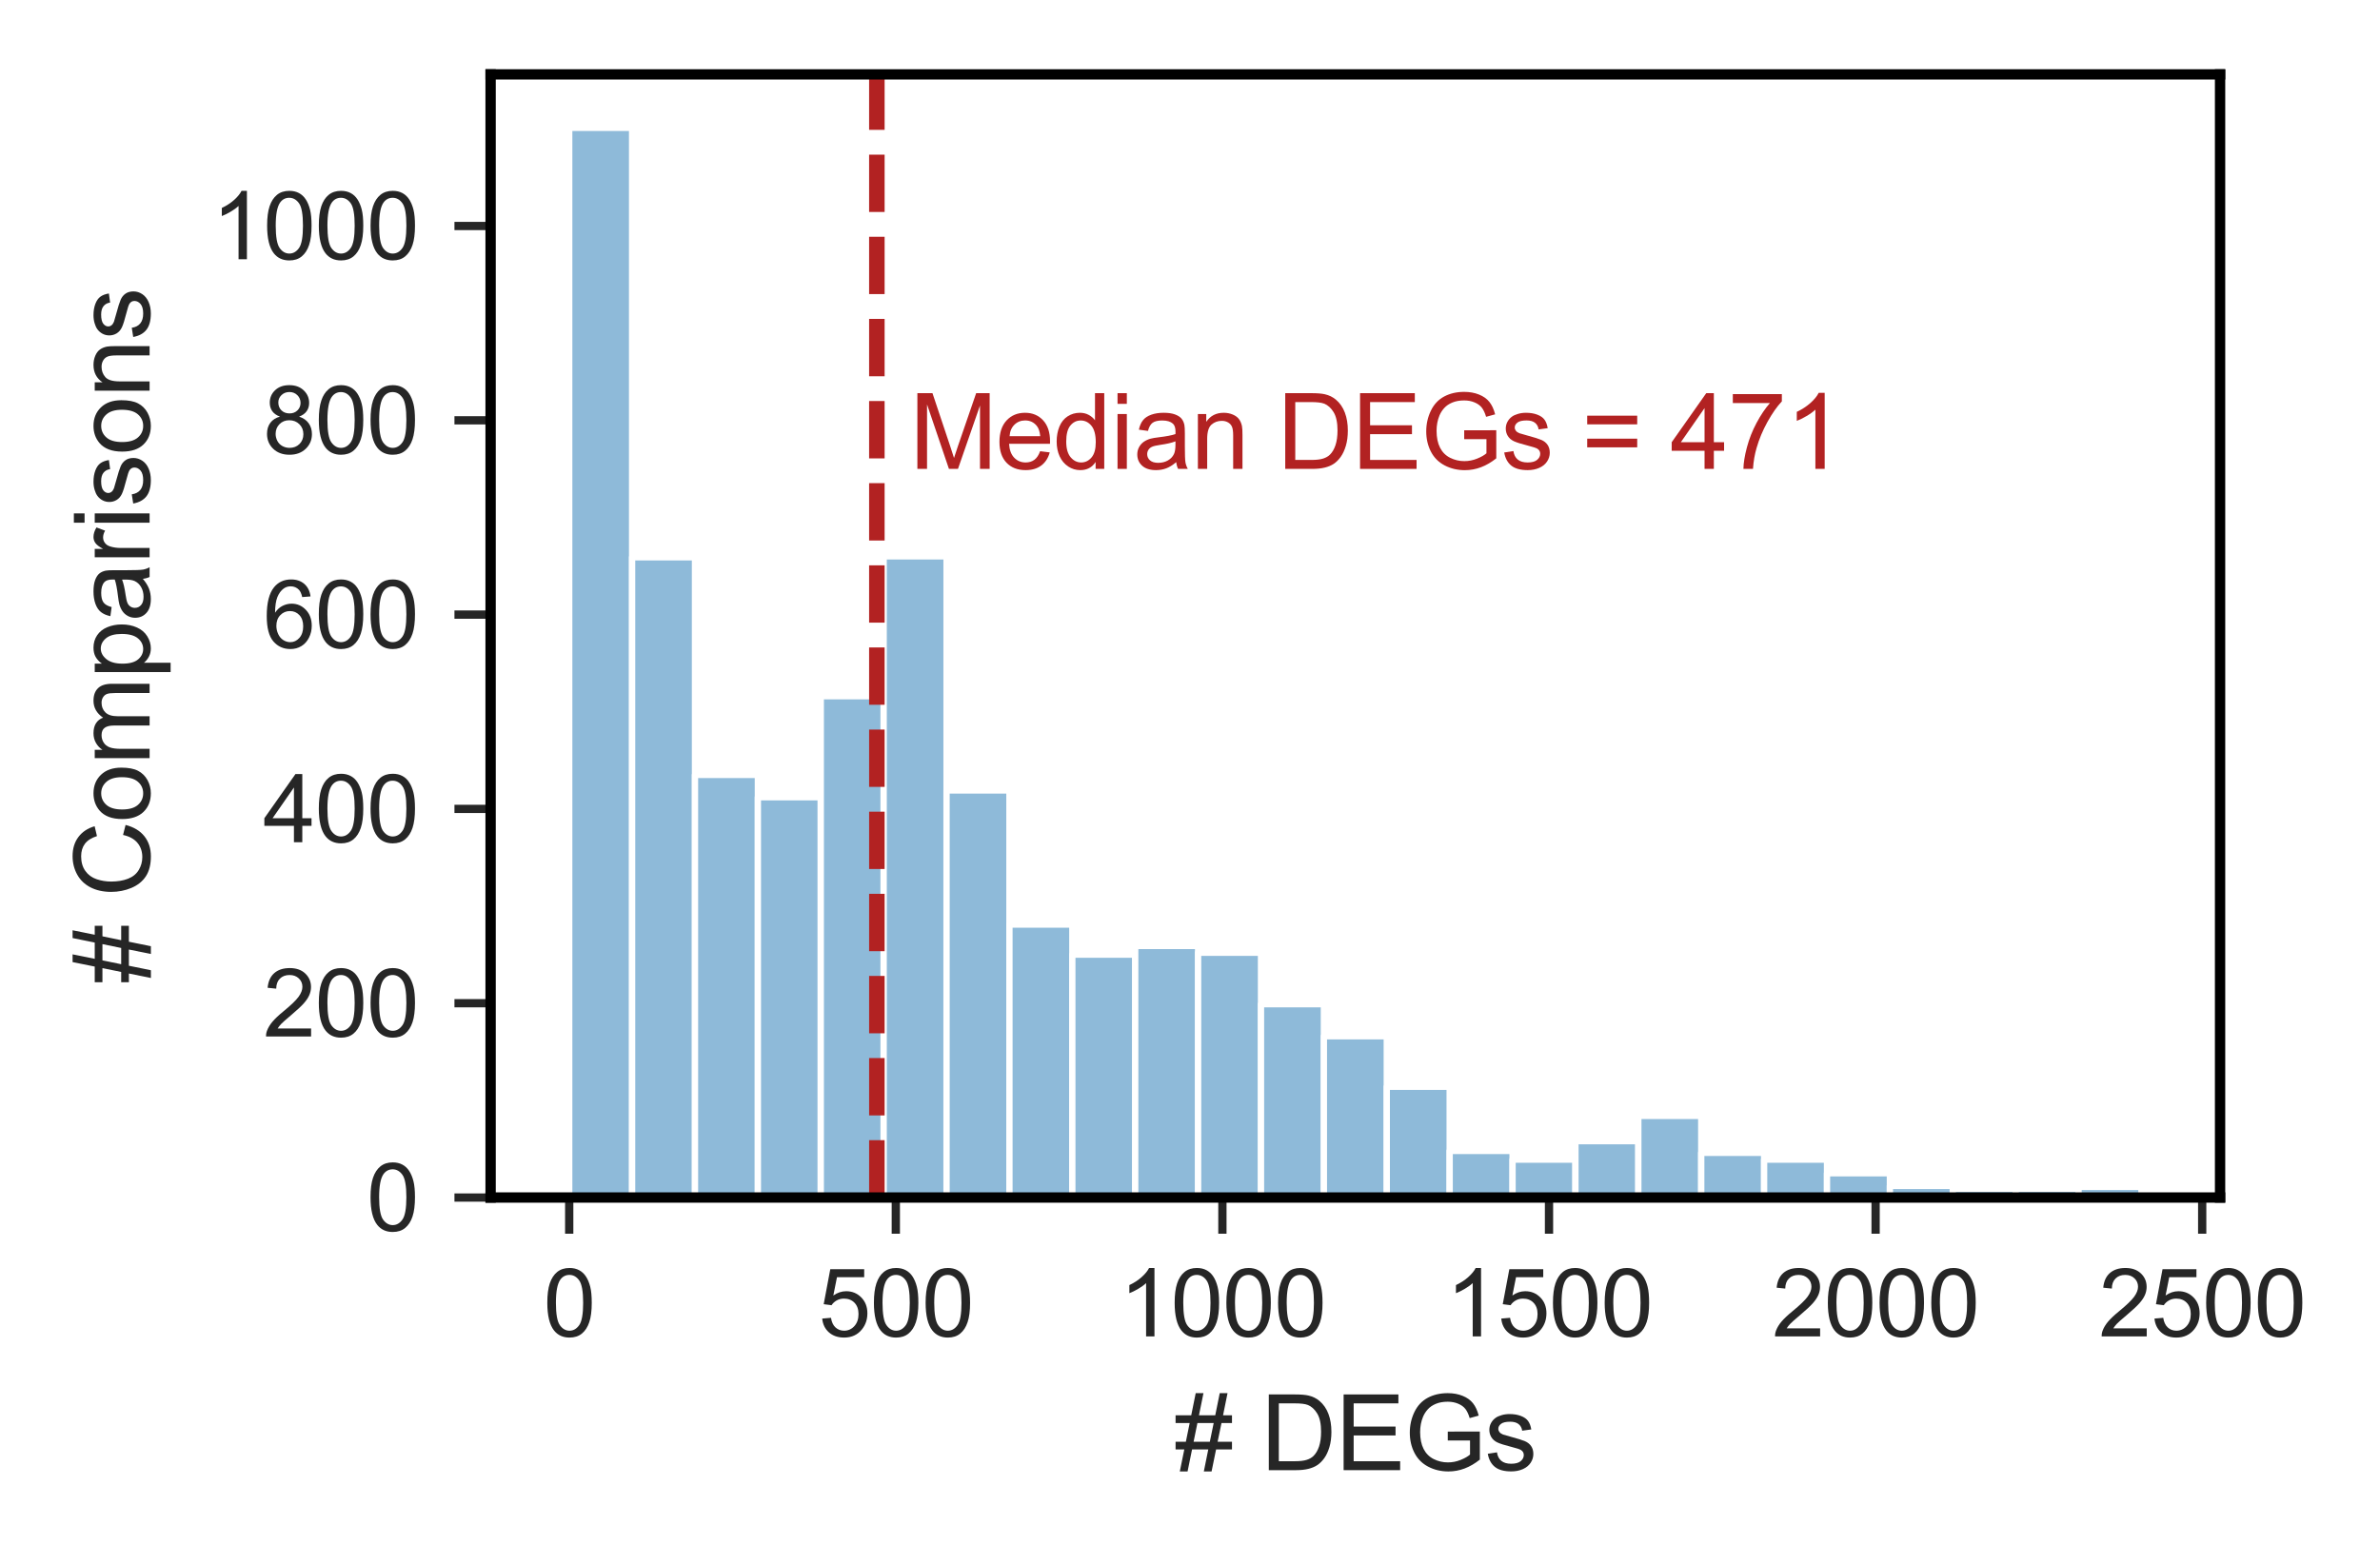 <?xml version="1.0" encoding="utf-8" standalone="no"?>
<!DOCTYPE svg PUBLIC "-//W3C//DTD SVG 1.1//EN"
  "http://www.w3.org/Graphics/SVG/1.1/DTD/svg11.dtd">
<svg xmlns:xlink="http://www.w3.org/1999/xlink" width="230.367pt" height="151.496pt" viewBox="0 0 230.367 151.496" xmlns="http://www.w3.org/2000/svg" version="1.1">
 <defs>
  <style type="text/css">*{stroke-linejoin: round; stroke-linecap: butt}</style>
 </defs>
 <g id="figure_1">
  <g id="patch_1">
   <path d="M 0 151.496 
L 230.367 151.496 
L 230.367 0 
L 0 0 
z
" style="fill: #ffffff"/>
  </g>
  <g id="axes_1">
   <g id="patch_2">
    <path d="M 47.487 115.92 
L 214.887 115.92 
L 214.887 7.2 
L 47.487 7.2 
z
" style="fill: #ffffff"/>
   </g>
   <g id="matplotlib.axis_1">
    <g id="xtick_1">
     <g id="line2d_1">
      <defs>
       <path id="mf236bd29d8" d="M 0 0 
L 0 3.5 
" style="stroke: #262626; stroke-width: 0.8"/>
      </defs>
      <g>
       <use xlink:href="#mf236bd29d8" x="55.096" y="115.92" style="fill: #262626; stroke: #262626; stroke-width: 0.8"/>
      </g>
     </g>
     <g id="text_1">
      <!-- 0 -->
      <g style="fill: #262626" transform="translate(52.593 129.362)scale(0.09 -0.09)">
       <defs>
        <path id="ArialMT-30" d="M 266 2259 
Q 266 3072 433 3567 
Q 600 4063 929 4331 
Q 1259 4600 1759 4600 
Q 2128 4600 2406 4451 
Q 2684 4303 2865 4023 
Q 3047 3744 3150 3342 
Q 3253 2941 3253 2259 
Q 3253 1453 3087 958 
Q 2922 463 2592 192 
Q 2263 -78 1759 -78 
Q 1097 -78 719 397 
Q 266 969 266 2259 
z
M 844 2259 
Q 844 1131 1108 757 
Q 1372 384 1759 384 
Q 2147 384 2411 759 
Q 2675 1134 2675 2259 
Q 2675 3391 2411 3762 
Q 2147 4134 1753 4134 
Q 1366 4134 1134 3806 
Q 844 3388 844 2259 
z
" transform="scale(0.016)"/>
       </defs>
       <use xlink:href="#ArialMT-30"/>
      </g>
     </g>
    </g>
    <g id="xtick_2">
     <g id="line2d_2">
      <g>
       <use xlink:href="#mf236bd29d8" x="86.708" y="115.92" style="fill: #262626; stroke: #262626; stroke-width: 0.8"/>
      </g>
     </g>
     <g id="text_2">
      <!-- 500 -->
      <g style="fill: #262626" transform="translate(79.201 129.362)scale(0.09 -0.09)">
       <defs>
        <path id="ArialMT-35" d="M 266 1200 
L 856 1250 
Q 922 819 1161 601 
Q 1400 384 1738 384 
Q 2144 384 2425 690 
Q 2706 997 2706 1503 
Q 2706 1984 2436 2262 
Q 2166 2541 1728 2541 
Q 1456 2541 1237 2417 
Q 1019 2294 894 2097 
L 366 2166 
L 809 4519 
L 3088 4519 
L 3088 3981 
L 1259 3981 
L 1013 2750 
Q 1425 3038 1878 3038 
Q 2478 3038 2890 2622 
Q 3303 2206 3303 1553 
Q 3303 931 2941 478 
Q 2500 -78 1738 -78 
Q 1113 -78 717 272 
Q 322 622 266 1200 
z
" transform="scale(0.016)"/>
       </defs>
       <use xlink:href="#ArialMT-35"/>
       <use xlink:href="#ArialMT-30" x="55.615"/>
       <use xlink:href="#ArialMT-30" x="111.23"/>
      </g>
     </g>
    </g>
    <g id="xtick_3">
     <g id="line2d_3">
      <g>
       <use xlink:href="#mf236bd29d8" x="118.32" y="115.92" style="fill: #262626; stroke: #262626; stroke-width: 0.8"/>
      </g>
     </g>
     <g id="text_3">
      <!-- 1000 -->
      <g style="fill: #262626" transform="translate(108.311 129.362)scale(0.09 -0.09)">
       <defs>
        <path id="ArialMT-31" d="M 2384 0 
L 1822 0 
L 1822 3584 
Q 1619 3391 1289 3197 
Q 959 3003 697 2906 
L 697 3450 
Q 1169 3672 1522 3987 
Q 1875 4303 2022 4600 
L 2384 4600 
L 2384 0 
z
" transform="scale(0.016)"/>
       </defs>
       <use xlink:href="#ArialMT-31"/>
       <use xlink:href="#ArialMT-30" x="55.615"/>
       <use xlink:href="#ArialMT-30" x="111.23"/>
       <use xlink:href="#ArialMT-30" x="166.846"/>
      </g>
     </g>
    </g>
    <g id="xtick_4">
     <g id="line2d_4">
      <g>
       <use xlink:href="#mf236bd29d8" x="149.933" y="115.92" style="fill: #262626; stroke: #262626; stroke-width: 0.8"/>
      </g>
     </g>
     <g id="text_4">
      <!-- 1500 -->
      <g style="fill: #262626" transform="translate(139.923 129.362)scale(0.09 -0.09)">
       <use xlink:href="#ArialMT-31"/>
       <use xlink:href="#ArialMT-35" x="55.615"/>
       <use xlink:href="#ArialMT-30" x="111.23"/>
       <use xlink:href="#ArialMT-30" x="166.846"/>
      </g>
     </g>
    </g>
    <g id="xtick_5">
     <g id="line2d_5">
      <g>
       <use xlink:href="#mf236bd29d8" x="181.545" y="115.92" style="fill: #262626; stroke: #262626; stroke-width: 0.8"/>
      </g>
     </g>
     <g id="text_5">
      <!-- 2000 -->
      <g style="fill: #262626" transform="translate(171.535 129.362)scale(0.09 -0.09)">
       <defs>
        <path id="ArialMT-32" d="M 3222 541 
L 3222 0 
L 194 0 
Q 188 203 259 391 
Q 375 700 629 1000 
Q 884 1300 1366 1694 
Q 2113 2306 2375 2664 
Q 2638 3022 2638 3341 
Q 2638 3675 2398 3904 
Q 2159 4134 1775 4134 
Q 1369 4134 1125 3890 
Q 881 3647 878 3216 
L 300 3275 
Q 359 3922 746 4261 
Q 1134 4600 1788 4600 
Q 2447 4600 2831 4234 
Q 3216 3869 3216 3328 
Q 3216 3053 3103 2787 
Q 2991 2522 2730 2228 
Q 2469 1934 1863 1422 
Q 1356 997 1212 845 
Q 1069 694 975 541 
L 3222 541 
z
" transform="scale(0.016)"/>
       </defs>
       <use xlink:href="#ArialMT-32"/>
       <use xlink:href="#ArialMT-30" x="55.615"/>
       <use xlink:href="#ArialMT-30" x="111.23"/>
       <use xlink:href="#ArialMT-30" x="166.846"/>
      </g>
     </g>
    </g>
    <g id="xtick_6">
     <g id="line2d_6">
      <g>
       <use xlink:href="#mf236bd29d8" x="213.157" y="115.92" style="fill: #262626; stroke: #262626; stroke-width: 0.8"/>
      </g>
     </g>
     <g id="text_6">
      <!-- 2500 -->
      <g style="fill: #262626" transform="translate(203.148 129.362)scale(0.09 -0.09)">
       <use xlink:href="#ArialMT-32"/>
       <use xlink:href="#ArialMT-35" x="55.615"/>
       <use xlink:href="#ArialMT-30" x="111.23"/>
       <use xlink:href="#ArialMT-30" x="166.846"/>
      </g>
     </g>
    </g>
    <g id="text_7">
     <!-- # DEGs -->
     <g style="fill: #262626" transform="translate(113.682 142.309)scale(0.1 -0.1)">
      <defs>
       <path id="ArialMT-23" d="M 322 -78 
L 594 1253 
L 66 1253 
L 66 1719 
L 688 1719 
L 919 2853 
L 66 2853 
L 66 3319 
L 1013 3319 
L 1284 4659 
L 1753 4659 
L 1481 3319 
L 2466 3319 
L 2738 4659 
L 3209 4659 
L 2938 3319 
L 3478 3319 
L 3478 2853 
L 2844 2853 
L 2609 1719 
L 3478 1719 
L 3478 1253 
L 2516 1253 
L 2244 -78 
L 1775 -78 
L 2044 1253 
L 1063 1253 
L 791 -78 
L 322 -78 
z
M 1156 1719 
L 2138 1719 
L 2372 2853 
L 1388 2853 
L 1156 1719 
z
" transform="scale(0.016)"/>
       <path id="ArialMT-20" transform="scale(0.016)"/>
       <path id="ArialMT-44" d="M 494 0 
L 494 4581 
L 2072 4581 
Q 2606 4581 2888 4516 
Q 3281 4425 3559 4188 
Q 3922 3881 4101 3404 
Q 4281 2928 4281 2316 
Q 4281 1794 4159 1391 
Q 4038 988 3847 723 
Q 3656 459 3429 307 
Q 3203 156 2883 78 
Q 2563 0 2147 0 
L 494 0 
z
M 1100 541 
L 2078 541 
Q 2531 541 2789 625 
Q 3047 709 3200 863 
Q 3416 1078 3536 1442 
Q 3656 1806 3656 2325 
Q 3656 3044 3420 3430 
Q 3184 3816 2847 3947 
Q 2603 4041 2063 4041 
L 1100 4041 
L 1100 541 
z
" transform="scale(0.016)"/>
       <path id="ArialMT-45" d="M 506 0 
L 506 4581 
L 3819 4581 
L 3819 4041 
L 1113 4041 
L 1113 2638 
L 3647 2638 
L 3647 2100 
L 1113 2100 
L 1113 541 
L 3925 541 
L 3925 0 
L 506 0 
z
" transform="scale(0.016)"/>
       <path id="ArialMT-47" d="M 2638 1797 
L 2638 2334 
L 4578 2338 
L 4578 638 
Q 4131 281 3656 101 
Q 3181 -78 2681 -78 
Q 2006 -78 1454 211 
Q 903 500 622 1047 
Q 341 1594 341 2269 
Q 341 2938 620 3517 
Q 900 4097 1425 4378 
Q 1950 4659 2634 4659 
Q 3131 4659 3532 4498 
Q 3934 4338 4162 4050 
Q 4391 3763 4509 3300 
L 3963 3150 
Q 3859 3500 3706 3700 
Q 3553 3900 3268 4020 
Q 2984 4141 2638 4141 
Q 2222 4141 1919 4014 
Q 1616 3888 1430 3681 
Q 1244 3475 1141 3228 
Q 966 2803 966 2306 
Q 966 1694 1177 1281 
Q 1388 869 1791 669 
Q 2194 469 2647 469 
Q 3041 469 3416 620 
Q 3791 772 3984 944 
L 3984 1797 
L 2638 1797 
z
" transform="scale(0.016)"/>
       <path id="ArialMT-73" d="M 197 991 
L 753 1078 
Q 800 744 1014 566 
Q 1228 388 1613 388 
Q 2000 388 2187 545 
Q 2375 703 2375 916 
Q 2375 1106 2209 1216 
Q 2094 1291 1634 1406 
Q 1016 1563 777 1677 
Q 538 1791 414 1992 
Q 291 2194 291 2438 
Q 291 2659 392 2848 
Q 494 3038 669 3163 
Q 800 3259 1026 3326 
Q 1253 3394 1513 3394 
Q 1903 3394 2198 3281 
Q 2494 3169 2634 2976 
Q 2775 2784 2828 2463 
L 2278 2388 
Q 2241 2644 2061 2787 
Q 1881 2931 1553 2931 
Q 1166 2931 1000 2803 
Q 834 2675 834 2503 
Q 834 2394 903 2306 
Q 972 2216 1119 2156 
Q 1203 2125 1616 2013 
Q 2213 1853 2448 1751 
Q 2684 1650 2818 1456 
Q 2953 1263 2953 975 
Q 2953 694 2789 445 
Q 2625 197 2315 61 
Q 2006 -75 1616 -75 
Q 969 -75 630 194 
Q 291 463 197 991 
z
" transform="scale(0.016)"/>
      </defs>
      <use xlink:href="#ArialMT-23"/>
      <use xlink:href="#ArialMT-20" x="55.615"/>
      <use xlink:href="#ArialMT-44" x="83.398"/>
      <use xlink:href="#ArialMT-45" x="155.615"/>
      <use xlink:href="#ArialMT-47" x="222.314"/>
      <use xlink:href="#ArialMT-73" x="300.098"/>
     </g>
    </g>
   </g>
   <g id="matplotlib.axis_2">
    <g id="ytick_1">
     <g id="line2d_7">
      <defs>
       <path id="m25b498ab38" d="M 0 0 
L -3.5 0 
" style="stroke: #262626; stroke-width: 0.8"/>
      </defs>
      <g>
       <use xlink:href="#m25b498ab38" x="47.487" y="115.92" style="fill: #262626; stroke: #262626; stroke-width: 0.8"/>
      </g>
     </g>
     <g id="text_8">
      <!-- 0 -->
      <g style="fill: #262626" transform="translate(35.482 119.141)scale(0.09 -0.09)">
       <use xlink:href="#ArialMT-30"/>
      </g>
     </g>
    </g>
    <g id="ytick_2">
     <g id="line2d_8">
      <g>
       <use xlink:href="#m25b498ab38" x="47.487" y="97.111" style="fill: #262626; stroke: #262626; stroke-width: 0.8"/>
      </g>
     </g>
     <g id="text_9">
      <!-- 200 -->
      <g style="fill: #262626" transform="translate(25.472 100.332)scale(0.09 -0.09)">
       <use xlink:href="#ArialMT-32"/>
       <use xlink:href="#ArialMT-30" x="55.615"/>
       <use xlink:href="#ArialMT-30" x="111.23"/>
      </g>
     </g>
    </g>
    <g id="ytick_3">
     <g id="line2d_9">
      <g>
       <use xlink:href="#m25b498ab38" x="47.487" y="78.302" style="fill: #262626; stroke: #262626; stroke-width: 0.8"/>
      </g>
     </g>
     <g id="text_10">
      <!-- 400 -->
      <g style="fill: #262626" transform="translate(25.472 81.523)scale(0.09 -0.09)">
       <defs>
        <path id="ArialMT-34" d="M 2069 0 
L 2069 1097 
L 81 1097 
L 81 1613 
L 2172 4581 
L 2631 4581 
L 2631 1613 
L 3250 1613 
L 3250 1097 
L 2631 1097 
L 2631 0 
L 2069 0 
z
M 2069 1613 
L 2069 3678 
L 634 1613 
L 2069 1613 
z
" transform="scale(0.016)"/>
       </defs>
       <use xlink:href="#ArialMT-34"/>
       <use xlink:href="#ArialMT-30" x="55.615"/>
       <use xlink:href="#ArialMT-30" x="111.23"/>
      </g>
     </g>
    </g>
    <g id="ytick_4">
     <g id="line2d_10">
      <g>
       <use xlink:href="#m25b498ab38" x="47.487" y="59.493" style="fill: #262626; stroke: #262626; stroke-width: 0.8"/>
      </g>
     </g>
     <g id="text_11">
      <!-- 600 -->
      <g style="fill: #262626" transform="translate(25.472 62.714)scale(0.09 -0.09)">
       <defs>
        <path id="ArialMT-36" d="M 3184 3459 
L 2625 3416 
Q 2550 3747 2413 3897 
Q 2184 4138 1850 4138 
Q 1581 4138 1378 3988 
Q 1113 3794 959 3422 
Q 806 3050 800 2363 
Q 1003 2672 1297 2822 
Q 1591 2972 1913 2972 
Q 2475 2972 2870 2558 
Q 3266 2144 3266 1488 
Q 3266 1056 3080 686 
Q 2894 316 2569 119 
Q 2244 -78 1831 -78 
Q 1128 -78 684 439 
Q 241 956 241 2144 
Q 241 3472 731 4075 
Q 1159 4600 1884 4600 
Q 2425 4600 2770 4297 
Q 3116 3994 3184 3459 
z
M 888 1484 
Q 888 1194 1011 928 
Q 1134 663 1356 523 
Q 1578 384 1822 384 
Q 2178 384 2434 671 
Q 2691 959 2691 1453 
Q 2691 1928 2437 2201 
Q 2184 2475 1800 2475 
Q 1419 2475 1153 2201 
Q 888 1928 888 1484 
z
" transform="scale(0.016)"/>
       </defs>
       <use xlink:href="#ArialMT-36"/>
       <use xlink:href="#ArialMT-30" x="55.615"/>
       <use xlink:href="#ArialMT-30" x="111.23"/>
      </g>
     </g>
    </g>
    <g id="ytick_5">
     <g id="line2d_11">
      <g>
       <use xlink:href="#m25b498ab38" x="47.487" y="40.684" style="fill: #262626; stroke: #262626; stroke-width: 0.8"/>
      </g>
     </g>
     <g id="text_12">
      <!-- 800 -->
      <g style="fill: #262626" transform="translate(25.472 43.906)scale(0.09 -0.09)">
       <defs>
        <path id="ArialMT-38" d="M 1131 2484 
Q 781 2613 612 2850 
Q 444 3088 444 3419 
Q 444 3919 803 4259 
Q 1163 4600 1759 4600 
Q 2359 4600 2725 4251 
Q 3091 3903 3091 3403 
Q 3091 3084 2923 2848 
Q 2756 2613 2416 2484 
Q 2838 2347 3058 2040 
Q 3278 1734 3278 1309 
Q 3278 722 2862 322 
Q 2447 -78 1769 -78 
Q 1091 -78 675 323 
Q 259 725 259 1325 
Q 259 1772 486 2073 
Q 713 2375 1131 2484 
z
M 1019 3438 
Q 1019 3113 1228 2906 
Q 1438 2700 1772 2700 
Q 2097 2700 2305 2904 
Q 2513 3109 2513 3406 
Q 2513 3716 2298 3927 
Q 2084 4138 1766 4138 
Q 1444 4138 1231 3931 
Q 1019 3725 1019 3438 
z
M 838 1322 
Q 838 1081 952 856 
Q 1066 631 1291 507 
Q 1516 384 1775 384 
Q 2178 384 2440 643 
Q 2703 903 2703 1303 
Q 2703 1709 2433 1975 
Q 2163 2241 1756 2241 
Q 1359 2241 1098 1978 
Q 838 1716 838 1322 
z
" transform="scale(0.016)"/>
       </defs>
       <use xlink:href="#ArialMT-38"/>
       <use xlink:href="#ArialMT-30" x="55.615"/>
       <use xlink:href="#ArialMT-30" x="111.23"/>
      </g>
     </g>
    </g>
    <g id="ytick_6">
     <g id="line2d_12">
      <g>
       <use xlink:href="#m25b498ab38" x="47.487" y="21.876" style="fill: #262626; stroke: #262626; stroke-width: 0.8"/>
      </g>
     </g>
     <g id="text_13">
      <!-- 1000 -->
      <g style="fill: #262626" transform="translate(20.467 25.097)scale(0.09 -0.09)">
       <use xlink:href="#ArialMT-31"/>
       <use xlink:href="#ArialMT-30" x="55.615"/>
       <use xlink:href="#ArialMT-30" x="111.23"/>
       <use xlink:href="#ArialMT-30" x="166.846"/>
      </g>
     </g>
    </g>
    <g id="text_14">
     <!-- # Comparisons -->
     <g style="fill: #262626" transform="translate(14.48 95.183)rotate(-90)scale(0.1 -0.1)">
      <defs>
       <path id="ArialMT-43" d="M 3763 1606 
L 4369 1453 
Q 4178 706 3683 314 
Q 3188 -78 2472 -78 
Q 1731 -78 1267 223 
Q 803 525 561 1097 
Q 319 1669 319 2325 
Q 319 3041 592 3573 
Q 866 4106 1370 4382 
Q 1875 4659 2481 4659 
Q 3169 4659 3637 4309 
Q 4106 3959 4291 3325 
L 3694 3184 
Q 3534 3684 3231 3912 
Q 2928 4141 2469 4141 
Q 1941 4141 1586 3887 
Q 1231 3634 1087 3207 
Q 944 2781 944 2328 
Q 944 1744 1114 1308 
Q 1284 872 1643 656 
Q 2003 441 2422 441 
Q 2931 441 3284 734 
Q 3638 1028 3763 1606 
z
" transform="scale(0.016)"/>
       <path id="ArialMT-6f" d="M 213 1659 
Q 213 2581 725 3025 
Q 1153 3394 1769 3394 
Q 2453 3394 2887 2945 
Q 3322 2497 3322 1706 
Q 3322 1066 3130 698 
Q 2938 331 2570 128 
Q 2203 -75 1769 -75 
Q 1072 -75 642 372 
Q 213 819 213 1659 
z
M 791 1659 
Q 791 1022 1069 705 
Q 1347 388 1769 388 
Q 2188 388 2466 706 
Q 2744 1025 2744 1678 
Q 2744 2294 2464 2611 
Q 2184 2928 1769 2928 
Q 1347 2928 1069 2612 
Q 791 2297 791 1659 
z
" transform="scale(0.016)"/>
       <path id="ArialMT-6d" d="M 422 0 
L 422 3319 
L 925 3319 
L 925 2853 
Q 1081 3097 1340 3245 
Q 1600 3394 1931 3394 
Q 2300 3394 2536 3241 
Q 2772 3088 2869 2813 
Q 3263 3394 3894 3394 
Q 4388 3394 4653 3120 
Q 4919 2847 4919 2278 
L 4919 0 
L 4359 0 
L 4359 2091 
Q 4359 2428 4304 2576 
Q 4250 2725 4106 2815 
Q 3963 2906 3769 2906 
Q 3419 2906 3187 2673 
Q 2956 2441 2956 1928 
L 2956 0 
L 2394 0 
L 2394 2156 
Q 2394 2531 2256 2718 
Q 2119 2906 1806 2906 
Q 1569 2906 1367 2781 
Q 1166 2656 1075 2415 
Q 984 2175 984 1722 
L 984 0 
L 422 0 
z
" transform="scale(0.016)"/>
       <path id="ArialMT-70" d="M 422 -1272 
L 422 3319 
L 934 3319 
L 934 2888 
Q 1116 3141 1344 3267 
Q 1572 3394 1897 3394 
Q 2322 3394 2647 3175 
Q 2972 2956 3137 2557 
Q 3303 2159 3303 1684 
Q 3303 1175 3120 767 
Q 2938 359 2589 142 
Q 2241 -75 1856 -75 
Q 1575 -75 1351 44 
Q 1128 163 984 344 
L 984 -1272 
L 422 -1272 
z
M 931 1641 
Q 931 1000 1190 694 
Q 1450 388 1819 388 
Q 2194 388 2461 705 
Q 2728 1022 2728 1688 
Q 2728 2322 2467 2637 
Q 2206 2953 1844 2953 
Q 1484 2953 1207 2617 
Q 931 2281 931 1641 
z
" transform="scale(0.016)"/>
       <path id="ArialMT-61" d="M 2588 409 
Q 2275 144 1986 34 
Q 1697 -75 1366 -75 
Q 819 -75 525 192 
Q 231 459 231 875 
Q 231 1119 342 1320 
Q 453 1522 633 1644 
Q 813 1766 1038 1828 
Q 1203 1872 1538 1913 
Q 2219 1994 2541 2106 
Q 2544 2222 2544 2253 
Q 2544 2597 2384 2738 
Q 2169 2928 1744 2928 
Q 1347 2928 1158 2789 
Q 969 2650 878 2297 
L 328 2372 
Q 403 2725 575 2942 
Q 747 3159 1072 3276 
Q 1397 3394 1825 3394 
Q 2250 3394 2515 3294 
Q 2781 3194 2906 3042 
Q 3031 2891 3081 2659 
Q 3109 2516 3109 2141 
L 3109 1391 
Q 3109 606 3145 398 
Q 3181 191 3288 0 
L 2700 0 
Q 2613 175 2588 409 
z
M 2541 1666 
Q 2234 1541 1622 1453 
Q 1275 1403 1131 1340 
Q 988 1278 909 1158 
Q 831 1038 831 891 
Q 831 666 1001 516 
Q 1172 366 1500 366 
Q 1825 366 2078 508 
Q 2331 650 2450 897 
Q 2541 1088 2541 1459 
L 2541 1666 
z
" transform="scale(0.016)"/>
       <path id="ArialMT-72" d="M 416 0 
L 416 3319 
L 922 3319 
L 922 2816 
Q 1116 3169 1280 3281 
Q 1444 3394 1641 3394 
Q 1925 3394 2219 3213 
L 2025 2691 
Q 1819 2813 1613 2813 
Q 1428 2813 1281 2702 
Q 1134 2591 1072 2394 
Q 978 2094 978 1738 
L 978 0 
L 416 0 
z
" transform="scale(0.016)"/>
       <path id="ArialMT-69" d="M 425 3934 
L 425 4581 
L 988 4581 
L 988 3934 
L 425 3934 
z
M 425 0 
L 425 3319 
L 988 3319 
L 988 0 
L 425 0 
z
" transform="scale(0.016)"/>
       <path id="ArialMT-6e" d="M 422 0 
L 422 3319 
L 928 3319 
L 928 2847 
Q 1294 3394 1984 3394 
Q 2284 3394 2536 3286 
Q 2788 3178 2913 3003 
Q 3038 2828 3088 2588 
Q 3119 2431 3119 2041 
L 3119 0 
L 2556 0 
L 2556 2019 
Q 2556 2363 2490 2533 
Q 2425 2703 2258 2804 
Q 2091 2906 1866 2906 
Q 1506 2906 1245 2678 
Q 984 2450 984 1813 
L 984 0 
L 422 0 
z
" transform="scale(0.016)"/>
      </defs>
      <use xlink:href="#ArialMT-23"/>
      <use xlink:href="#ArialMT-20" x="55.615"/>
      <use xlink:href="#ArialMT-43" x="83.398"/>
      <use xlink:href="#ArialMT-6f" x="155.615"/>
      <use xlink:href="#ArialMT-6d" x="211.23"/>
      <use xlink:href="#ArialMT-70" x="294.531"/>
      <use xlink:href="#ArialMT-61" x="350.146"/>
      <use xlink:href="#ArialMT-72" x="405.762"/>
      <use xlink:href="#ArialMT-69" x="439.062"/>
      <use xlink:href="#ArialMT-73" x="461.279"/>
      <use xlink:href="#ArialMT-6f" x="511.279"/>
      <use xlink:href="#ArialMT-6e" x="566.895"/>
      <use xlink:href="#ArialMT-73" x="622.51"/>
     </g>
    </g>
   </g>
   <g id="patch_3">
    <path d="M 55.096 115.92 
L 61.183 115.92 
L 61.183 12.377 
L 55.096 12.377 
z
" clip-path="url(#p536a668cc1)" style="fill: #1f77b4; fill-opacity: 0.5; stroke: #ffffff; stroke-width: 0.609; stroke-linejoin: miter"/>
   </g>
   <g id="patch_4">
    <path d="M 61.183 115.92 
L 67.27 115.92 
L 67.27 53.945 
L 61.183 53.945 
z
" clip-path="url(#p536a668cc1)" style="fill: #1f77b4; fill-opacity: 0.5; stroke: #ffffff; stroke-width: 0.609; stroke-linejoin: miter"/>
   </g>
   <g id="patch_5">
    <path d="M 67.27 115.92 
L 73.357 115.92 
L 73.357 75.011 
L 67.27 75.011 
z
" clip-path="url(#p536a668cc1)" style="fill: #1f77b4; fill-opacity: 0.5; stroke: #ffffff; stroke-width: 0.609; stroke-linejoin: miter"/>
   </g>
   <g id="patch_6">
    <path d="M 73.357 115.92 
L 79.445 115.92 
L 79.445 77.174 
L 73.357 77.174 
z
" clip-path="url(#p536a668cc1)" style="fill: #1f77b4; fill-opacity: 0.5; stroke: #ffffff; stroke-width: 0.609; stroke-linejoin: miter"/>
   </g>
   <g id="patch_7">
    <path d="M 79.445 115.92 
L 85.532 115.92 
L 85.532 67.393 
L 79.445 67.393 
z
" clip-path="url(#p536a668cc1)" style="fill: #1f77b4; fill-opacity: 0.5; stroke: #ffffff; stroke-width: 0.609; stroke-linejoin: miter"/>
   </g>
   <g id="patch_8">
    <path d="M 85.532 115.92 
L 91.619 115.92 
L 91.619 53.851 
L 85.532 53.851 
z
" clip-path="url(#p536a668cc1)" style="fill: #1f77b4; fill-opacity: 0.5; stroke: #ffffff; stroke-width: 0.609; stroke-linejoin: miter"/>
   </g>
   <g id="patch_9">
    <path d="M 91.619 115.92 
L 97.707 115.92 
L 97.707 76.515 
L 91.619 76.515 
z
" clip-path="url(#p536a668cc1)" style="fill: #1f77b4; fill-opacity: 0.5; stroke: #ffffff; stroke-width: 0.609; stroke-linejoin: miter"/>
   </g>
   <g id="patch_10">
    <path d="M 97.707 115.92 
L 103.794 115.92 
L 103.794 89.494 
L 97.707 89.494 
z
" clip-path="url(#p536a668cc1)" style="fill: #1f77b4; fill-opacity: 0.5; stroke: #ffffff; stroke-width: 0.609; stroke-linejoin: miter"/>
   </g>
   <g id="patch_11">
    <path d="M 103.794 115.92 
L 109.881 115.92 
L 109.881 92.409 
L 103.794 92.409 
z
" clip-path="url(#p536a668cc1)" style="fill: #1f77b4; fill-opacity: 0.5; stroke: #ffffff; stroke-width: 0.609; stroke-linejoin: miter"/>
   </g>
   <g id="patch_12">
    <path d="M 109.881 115.92 
L 115.968 115.92 
L 115.968 91.563 
L 109.881 91.563 
z
" clip-path="url(#p536a668cc1)" style="fill: #1f77b4; fill-opacity: 0.5; stroke: #ffffff; stroke-width: 0.609; stroke-linejoin: miter"/>
   </g>
   <g id="patch_13">
    <path d="M 115.968 115.92 
L 122.056 115.92 
L 122.056 92.221 
L 115.968 92.221 
z
" clip-path="url(#p536a668cc1)" style="fill: #1f77b4; fill-opacity: 0.5; stroke: #ffffff; stroke-width: 0.609; stroke-linejoin: miter"/>
   </g>
   <g id="patch_14">
    <path d="M 122.056 115.92 
L 128.143 115.92 
L 128.143 97.205 
L 122.056 97.205 
z
" clip-path="url(#p536a668cc1)" style="fill: #1f77b4; fill-opacity: 0.5; stroke: #ffffff; stroke-width: 0.609; stroke-linejoin: miter"/>
   </g>
   <g id="patch_15">
    <path d="M 128.143 115.92 
L 134.23 115.92 
L 134.23 100.309 
L 128.143 100.309 
z
" clip-path="url(#p536a668cc1)" style="fill: #1f77b4; fill-opacity: 0.5; stroke: #ffffff; stroke-width: 0.609; stroke-linejoin: miter"/>
   </g>
   <g id="patch_16">
    <path d="M 134.23 115.92 
L 140.317 115.92 
L 140.317 105.199 
L 134.23 105.199 
z
" clip-path="url(#p536a668cc1)" style="fill: #1f77b4; fill-opacity: 0.5; stroke: #ffffff; stroke-width: 0.609; stroke-linejoin: miter"/>
   </g>
   <g id="patch_17">
    <path d="M 140.317 115.92 
L 146.405 115.92 
L 146.405 111.406 
L 140.317 111.406 
z
" clip-path="url(#p536a668cc1)" style="fill: #1f77b4; fill-opacity: 0.5; stroke: #ffffff; stroke-width: 0.609; stroke-linejoin: miter"/>
   </g>
   <g id="patch_18">
    <path d="M 146.405 115.92 
L 152.492 115.92 
L 152.492 112.252 
L 146.405 112.252 
z
" clip-path="url(#p536a668cc1)" style="fill: #1f77b4; fill-opacity: 0.5; stroke: #ffffff; stroke-width: 0.609; stroke-linejoin: miter"/>
   </g>
   <g id="patch_19">
    <path d="M 152.492 115.92 
L 158.579 115.92 
L 158.579 110.465 
L 152.492 110.465 
z
" clip-path="url(#p536a668cc1)" style="fill: #1f77b4; fill-opacity: 0.5; stroke: #ffffff; stroke-width: 0.609; stroke-linejoin: miter"/>
   </g>
   <g id="patch_20">
    <path d="M 158.579 115.92 
L 164.667 115.92 
L 164.667 108.02 
L 158.579 108.02 
z
" clip-path="url(#p536a668cc1)" style="fill: #1f77b4; fill-opacity: 0.5; stroke: #ffffff; stroke-width: 0.609; stroke-linejoin: miter"/>
   </g>
   <g id="patch_21">
    <path d="M 164.667 115.92 
L 170.754 115.92 
L 170.754 111.594 
L 164.667 111.594 
z
" clip-path="url(#p536a668cc1)" style="fill: #1f77b4; fill-opacity: 0.5; stroke: #ffffff; stroke-width: 0.609; stroke-linejoin: miter"/>
   </g>
   <g id="patch_22">
    <path d="M 170.754 115.92 
L 176.841 115.92 
L 176.841 112.252 
L 170.754 112.252 
z
" clip-path="url(#p536a668cc1)" style="fill: #1f77b4; fill-opacity: 0.5; stroke: #ffffff; stroke-width: 0.609; stroke-linejoin: miter"/>
   </g>
   <g id="patch_23">
    <path d="M 176.841 115.92 
L 182.928 115.92 
L 182.928 113.569 
L 176.841 113.569 
z
" clip-path="url(#p536a668cc1)" style="fill: #1f77b4; fill-opacity: 0.5; stroke: #ffffff; stroke-width: 0.609; stroke-linejoin: miter"/>
   </g>
   <g id="patch_24">
    <path d="M 182.928 115.92 
L 189.016 115.92 
L 189.016 114.791 
L 182.928 114.791 
z
" clip-path="url(#p536a668cc1)" style="fill: #1f77b4; fill-opacity: 0.5; stroke: #ffffff; stroke-width: 0.609; stroke-linejoin: miter"/>
   </g>
   <g id="patch_25">
    <path d="M 189.016 115.92 
L 195.103 115.92 
L 195.103 115.074 
L 189.016 115.074 
z
" clip-path="url(#p536a668cc1)" style="fill: #1f77b4; fill-opacity: 0.5; stroke: #ffffff; stroke-width: 0.609; stroke-linejoin: miter"/>
   </g>
   <g id="patch_26">
    <path d="M 195.103 115.92 
L 201.19 115.92 
L 201.19 115.074 
L 195.103 115.074 
z
" clip-path="url(#p536a668cc1)" style="fill: #1f77b4; fill-opacity: 0.5; stroke: #ffffff; stroke-width: 0.609; stroke-linejoin: miter"/>
   </g>
   <g id="patch_27">
    <path d="M 201.19 115.92 
L 207.277 115.92 
L 207.277 114.886 
L 201.19 114.886 
z
" clip-path="url(#p536a668cc1)" style="fill: #1f77b4; fill-opacity: 0.5; stroke: #ffffff; stroke-width: 0.609; stroke-linejoin: miter"/>
   </g>
   <g id="line2d_13">
    <path d="M 84.874 115.92 
L 84.874 7.2 
" clip-path="url(#p536a668cc1)" style="fill: none; stroke-dasharray: 5.55,2.4; stroke-dashoffset: 0; stroke: #b22222; stroke-width: 1.5"/>
   </g>
   <g id="patch_28">
    <path d="M 47.487 115.92 
L 47.487 7.2 
" style="fill: none; stroke: #000000; stroke-linejoin: miter; stroke-linecap: square"/>
   </g>
   <g id="patch_29">
    <path d="M 214.887 115.92 
L 214.887 7.2 
" style="fill: none; stroke: #000000; stroke-linejoin: miter; stroke-linecap: square"/>
   </g>
   <g id="patch_30">
    <path d="M 47.487 115.92 
L 214.887 115.92 
" style="fill: none; stroke: #000000; stroke-linejoin: miter; stroke-linecap: square"/>
   </g>
   <g id="patch_31">
    <path d="M 47.487 7.2 
L 214.887 7.2 
" style="fill: none; stroke: #000000; stroke-linejoin: miter; stroke-linecap: square"/>
   </g>
   <g id="text_15">
    <!-- Median DEGs = 471 -->
    <g style="fill: #b22222" transform="translate(88.036 45.387)scale(0.1 -0.1)">
     <defs>
      <path id="ArialMT-4d" d="M 475 0 
L 475 4581 
L 1388 4581 
L 2472 1338 
Q 2622 884 2691 659 
Q 2769 909 2934 1394 
L 4031 4581 
L 4847 4581 
L 4847 0 
L 4263 0 
L 4263 3834 
L 2931 0 
L 2384 0 
L 1059 3900 
L 1059 0 
L 475 0 
z
" transform="scale(0.016)"/>
      <path id="ArialMT-65" d="M 2694 1069 
L 3275 997 
Q 3138 488 2766 206 
Q 2394 -75 1816 -75 
Q 1088 -75 661 373 
Q 234 822 234 1631 
Q 234 2469 665 2931 
Q 1097 3394 1784 3394 
Q 2450 3394 2872 2941 
Q 3294 2488 3294 1666 
Q 3294 1616 3291 1516 
L 816 1516 
Q 847 969 1125 678 
Q 1403 388 1819 388 
Q 2128 388 2347 550 
Q 2566 713 2694 1069 
z
M 847 1978 
L 2700 1978 
Q 2663 2397 2488 2606 
Q 2219 2931 1791 2931 
Q 1403 2931 1139 2672 
Q 875 2413 847 1978 
z
" transform="scale(0.016)"/>
      <path id="ArialMT-64" d="M 2575 0 
L 2575 419 
Q 2259 -75 1647 -75 
Q 1250 -75 917 144 
Q 584 363 401 755 
Q 219 1147 219 1656 
Q 219 2153 384 2558 
Q 550 2963 881 3178 
Q 1213 3394 1622 3394 
Q 1922 3394 2156 3267 
Q 2391 3141 2538 2938 
L 2538 4581 
L 3097 4581 
L 3097 0 
L 2575 0 
z
M 797 1656 
Q 797 1019 1065 703 
Q 1334 388 1700 388 
Q 2069 388 2326 689 
Q 2584 991 2584 1609 
Q 2584 2291 2321 2609 
Q 2059 2928 1675 2928 
Q 1300 2928 1048 2622 
Q 797 2316 797 1656 
z
" transform="scale(0.016)"/>
      <path id="ArialMT-3d" d="M 3381 2694 
L 356 2694 
L 356 3219 
L 3381 3219 
L 3381 2694 
z
M 3381 1303 
L 356 1303 
L 356 1828 
L 3381 1828 
L 3381 1303 
z
" transform="scale(0.016)"/>
      <path id="ArialMT-37" d="M 303 3981 
L 303 4522 
L 3269 4522 
L 3269 4084 
Q 2831 3619 2401 2847 
Q 1972 2075 1738 1259 
Q 1569 684 1522 0 
L 944 0 
Q 953 541 1156 1306 
Q 1359 2072 1739 2783 
Q 2119 3494 2547 3981 
L 303 3981 
z
" transform="scale(0.016)"/>
     </defs>
     <use xlink:href="#ArialMT-4d"/>
     <use xlink:href="#ArialMT-65" x="83.301"/>
     <use xlink:href="#ArialMT-64" x="138.916"/>
     <use xlink:href="#ArialMT-69" x="194.531"/>
     <use xlink:href="#ArialMT-61" x="216.748"/>
     <use xlink:href="#ArialMT-6e" x="272.363"/>
     <use xlink:href="#ArialMT-20" x="327.979"/>
     <use xlink:href="#ArialMT-44" x="355.762"/>
     <use xlink:href="#ArialMT-45" x="427.979"/>
     <use xlink:href="#ArialMT-47" x="494.678"/>
     <use xlink:href="#ArialMT-73" x="572.461"/>
     <use xlink:href="#ArialMT-20" x="622.461"/>
     <use xlink:href="#ArialMT-3d" x="650.244"/>
     <use xlink:href="#ArialMT-20" x="708.643"/>
     <use xlink:href="#ArialMT-34" x="736.426"/>
     <use xlink:href="#ArialMT-37" x="792.041"/>
     <use xlink:href="#ArialMT-31" x="847.656"/>
    </g>
   </g>
  </g>
 </g>
 <defs>
  <clipPath id="p536a668cc1">
   <rect x="47.487" y="7.2" width="167.4" height="108.72"/>
  </clipPath>
 </defs>
</svg>
